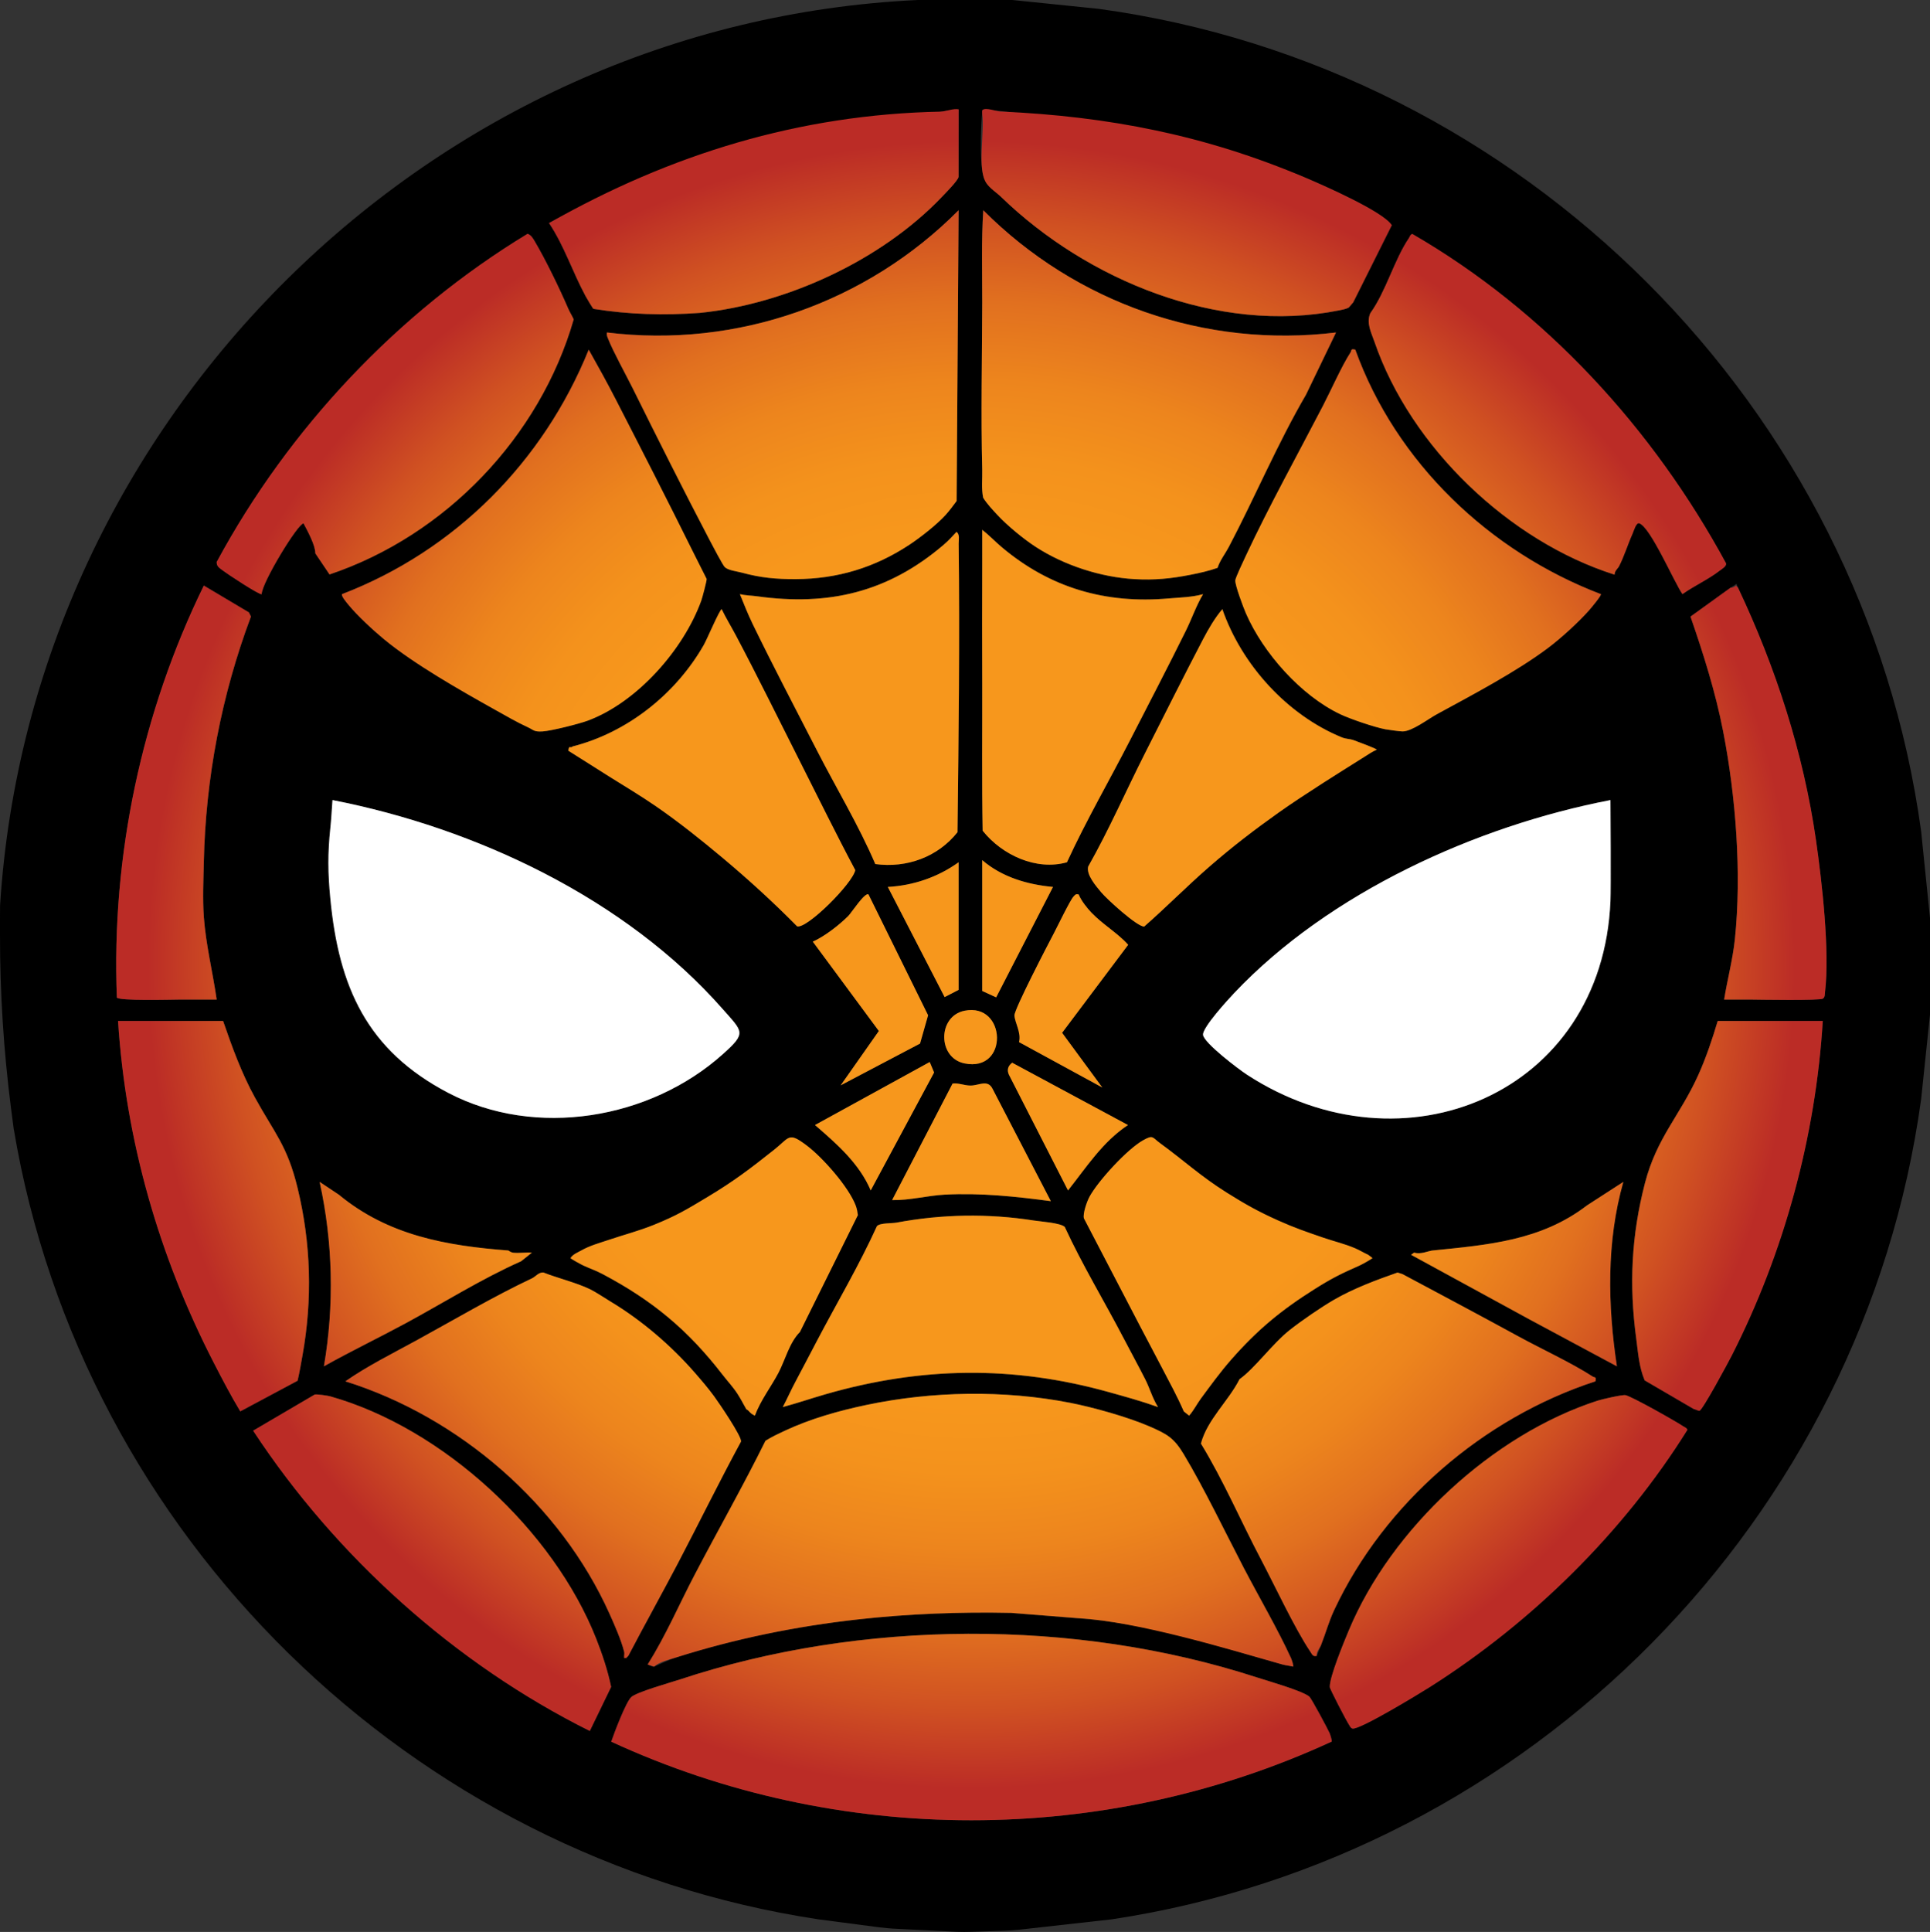<?xml version="1.0" encoding="UTF-8"?><svg id="Layer_2" xmlns="http://www.w3.org/2000/svg" width="216" height="216.165" xmlns:xlink="http://www.w3.org/1999/xlink" viewBox="0 0 216 216.165"><rect x="0" y="0" width="216" height="216.165" fill="#333333" stroke="none"/><defs><style>.cls-1{fill:#fff;}.cls-2{fill:url(#radial-gradient);}</style><radialGradient id="radial-gradient" cx="108.714" cy="110.067" fx="108.714" fy="110.067" r="95.725" gradientTransform="translate(0 218) scale(1 -1)" gradientUnits="userSpaceOnUse"><stop offset=".512" stop-color="#f7971c"/><stop offset=".594" stop-color="#f4921c"/><stop offset=".683" stop-color="#ed851d"/><stop offset=".775" stop-color="#e1701f"/><stop offset=".869" stop-color="#d05122"/><stop offset=".963" stop-color="#bb2c26"/></radialGradient></defs><g id="Layer_2-2"><path d="M215.01,93.03C208.51,45.55,170.46,7.49,122.97.99l-9.68-.99h-10.56C48.17,2.53,3.46,46.85.01,101.28c-.01.17-.01,1.53-.01,3.32-.01,6.48.41,12.96,1.23,19.39l.3,2.29c7.63,45.58,44.44,81.57,90.08,88.48l6.64.87c.72.09,1.45.16,2.18.19l6.65.33c.55.02,1.11.02,1.66,0l3.71-.12c.56-.02,1.11-.06,1.66-.12l10.29-1.15c46.89-7.06,84.17-44.79,90.61-91.79l.99-9.45v-10.8l-.99-9.69ZM158.06,26.18c14.89,8.61,26.94,21.77,35.12,36.86.05.34-.47.62-.7.8-1.26.98-2.87,1.71-4.18,2.64-.92-1.3-3.55-7.44-4.82-7.92-.37-.14-.63.85-.77,1.15-.51,1.14-.94,2.54-1.51,3.65-.13.26-.5.51-.5.94-11.79-3.73-22.8-14.24-26.86-26.02-.37-1.05-.96-2.15-.48-3.24,1.76-2.44,2.68-5.99,4.32-8.4.11-.16.14-.39.38-.46ZM180.96,152.88l-9.84-5.28-13.2-7.2.35-.25c.74.24,1.55-.18,2.05-.23,6.2-.63,12.14-1.09,17.28-5.04l4.08-2.64c-1.9,6.7-1.75,13.8-.72,20.64ZM124.77,181.53c-.39-.06-.79-.12-1.17-.17-.44-.06-.88-.11-1.31-.15l-8.87-.72c-.11-.01-.22-.01-.34-.02h-.02c-.04,0-.09-.01-.13-.01-2.02-.04-4.03-.04-6.04.02-1.48.03-2.95.09-4.42.18-.92.04-1.83.11-2.75.19-.11,0-.22.01-.34.02-1.12.09-2.25.2-3.37.33-6.92.77-13.72,2.16-20.35,4.26-.8.25-1.54.63-2.45,1.02-.14.06-.43-.12-.72-.24,2.02-3.22,3.52-6.72,5.28-10.08,2.61-4.99,5.41-9.9,7.9-14.95.68-.43,1.45-.79,2.18-1.13,2.88-1.34,6.01-2.23,9.12-2.88,7.36-1.55,15.39-1.69,22.8-.24,2.57.5,6.49,1.6,8.87,2.64,1.98.86,2.74,1.28,3.84,3.12,2.29,3.81,4.63,8.7,6.72,12.72,1.65,3.16,3.86,6.96,5.28,10.08.09.18.32.88.24.96-.37-.1-.84-.14-1.2-.24-.4-.11-.81-.23-1.23-.35-.7-.2-1.42-.41-2.15-.62-4.86-1.42-10.32-2.99-15.37-3.74ZM70.21,185.39c0,.01-.01.01-.02.02-.06.11-.1.19-.12.21-.01-.03-.01-.07-.02-.11-.06-.22-.16-.54-.2-.71-.34-1.32-1.07-2.98-1.64-4.24-5.49-12.21-16.82-22.01-29.56-26,2.46-1.71,5.26-3.11,7.92-4.56,4.19-2.29,8.67-4.94,12.96-6.96.42-.2.74-.69,1.28-.66,1.63.64,3.64,1.12,5.2,1.86.64.3,1.72,1.03,2.4,1.44,3.44,2.07,6.72,4.9,9.36,7.92.73.84,1.5,1.74,2.16,2.64.52.71,3.11,4.5,3,5.06-2.44,4.51-4.7,9.12-7.08,13.66-.25.48-.5.96-.76,1.43-.2.37-.4.76-.62,1.15-.13.25-.27.5-.4.75-.94,1.78-1.96,3.67-2.74,5.09-.11.2-.22.41-.33.61-.35.64-.63,1.13-.79,1.4h0ZM35.77,132.24l2.16,1.44c5.51,4.56,12.04,5.71,18.96,6.24.04,0,.27.22.58.25.67.06,1.38-.06,2.06-.01l-1.2.96c-4.48,1.99-8.66,4.63-12.96,6.96-3.02,1.63-6.13,3.12-9.12,4.8,1.17-6.83,1.01-13.88-.48-20.64ZM109.93,33.84c0-3.43-.11-6.89.11-10.32,10.33,10.37,24.85,15.47,39.48,13.68l-3.36,6.96c-3.2,5.5-5.68,11.42-8.64,17.04-.4.77-.98,1.48-1.26,2.34-1,.35-2.01.58-3.06.78-2.16.43-4,.61-6.24.48-3.78-.21-7.86-1.54-11.03-3.6-1.37-.88-3.22-2.41-4.32-3.6-.55-.59-1.14-1.22-1.58-1.91-.21-1.03-.08-2.09-.1-3.13-.16-6.22-.02-12.5,0-18.72ZM89.05,154.56c.81-1.52,1.6-3.04,2.4-4.56,2.24-4.26,4.7-8.42,6.69-12.81.34-.37,1.68-.29,2.19-.39,5.05-.95,10.27-1.04,15.36-.24.78.12,2.98.26,3.47.72,1.98,4.28,4.43,8.32,6.6,12.48.79,1.51,1.64,3.05,2.4,4.56.5.96.83,2.17,1.44,3.12-1.82-.66-3.65-1.16-5.52-1.68-10.7-2.99-21-2.83-31.67.24-1.61.46-3.19,1-4.8,1.44.5-.95.93-1.94,1.44-2.88ZM87.13,153.6c-.8,1.53-2.02,3.1-2.64,4.8-.64-.3-.59-.53-.96-.72-.31-.55-.62-1.15-.96-1.68-.51-.8-1.11-1.43-1.68-2.16-3.89-5.03-7.83-8.31-13.44-11.28-.8-.43-1.41-.61-2.16-.96-.23-.1-1.44-.76-1.44-.84.31-.44.76-.59,1.2-.84.98-.56,2.06-.84,3.12-1.2,1.71-.58,3.3-.98,5.04-1.68,2.54-1.03,3.71-1.75,6-3.12,2.96-1.78,4.73-3.13,7.44-5.28,1.76-1.4,1.57-2.03,3.68-.44,1.77,1.35,4.65,4.61,5.44,6.68.13.34.2.72.24,1.08l-6.48,13.08c-1.18,1.17-1.65,3.12-2.4,4.56h-0ZM127.68,148.56l-6.37-12.24c-.14-.54.33-1.88.61-2.4.97-1.78,4.25-5.36,6.02-6.34,1.14-.63.99-.32,1.9.34,2.63,1.91,4.56,3.71,7.44,5.52,2.08,1.3,3.51,2.11,5.76,3.12,1.83.82,3.17,1.28,5.04,1.92,1.22.42,2.41.69,3.6,1.2.49.21.95.5,1.44.72l.48.36c-.01.08-1.22.75-1.44.84-2.1.93-3.08,1.41-5.04,2.64-3.73,2.35-6.43,4.58-9.36,7.92-1.2,1.37-2.27,2.85-3.36,4.32-.45.62-.8,1.33-1.32,1.92l-.6-.48c-.7-1.64-1.57-3.22-2.4-4.8-.79-1.52-1.6-3.04-2.4-4.56ZM123.36,121.68l-9.32-5.08c.28-1.04-.48-2.2-.51-2.98-.03-.68,3.78-8,4.43-9.23.42-.8,1.78-3.63,2.17-4.06.2-.22.25-.33.59-.25.27.68.94,1.52,1.44,2.05,1.28,1.33,2.94,2.28,4.1,3.59l-7.39,9.84,4.49,6.12-0-0ZM121.78,96.96c2.35-4.13,4.24-8.49,6.38-12.72,2.14-4.22,4.29-8.53,6.48-12.72.58-1.1,1.34-2.42,2.16-3.36,2.15,6.21,7.26,11.85,13.38,14.35.45.18.93.17,1.26.29.42.15,2.58.95,2.64,1.08-.52.23-.96.54-1.44.84-1.52.96-3.05,1.9-4.56,2.88-1.72,1.12-3.36,2.17-5.04,3.36-2.74,1.95-5.13,3.79-7.68,6-2.51,2.18-4.84,4.56-7.31,6.72-.78.02-4.18-3.08-4.81-3.84-.6-.72-1.68-1.96-1.46-2.88ZM139.56,120.25c-.94-.61-4.83-3.56-4.92-4.46-.09-.8,2.77-3.92,3.48-4.67,10.63-11.24,27.07-18.7,42.12-21.6.01.88.06,9.99,0,11.28-.89,21.61-23.19,30.83-40.68,19.45ZM177.85,68.29c-1.18,1.33-3.15,3.13-4.57,4.19-3.57,2.68-8.51,5.28-12.48,7.44-1,.55-2.78,1.93-3.84,1.92-.29,0-1.58-.18-1.92-.24-1.21-.23-3.9-1.14-5.04-1.68-4.4-2.09-8.62-6.84-10.56-11.28-.28-.66-1.22-3.15-1.19-3.7.02-.31.97-2.29,1.19-2.78,2.56-5.48,5.83-11.37,8.64-16.8.92-1.77,2.06-4.37,3.07-5.93.15-.23-.03-.43.53-.31,4.54,12.62,15.02,22.61,27.49,27.36.1.13-1.12,1.58-1.32,1.81ZM109.93,76.56c-.02-4.48-.02-8.96,0-13.44,0-1.28-.01-2.56,0-3.84.76.59,1.42,1.3,2.16,1.92,5.44,4.6,11.68,6.38,18.71,5.76,1.3-.12,2.56-.12,3.84-.48-.77,1.29-1.26,2.74-1.92,4.08-2.01,4.08-4.16,8.19-6.24,12.24-2.34,4.56-4.92,9.01-7.07,13.68-3.43.97-7.26-.8-9.44-3.53-.1-5.46-.03-10.93-.04-16.39ZM109.93,96.24c2.2,1.9,5.05,2.73,7.92,3l-6.36,12.36-1.56-.72v-14.64ZM113.28,118.91l12.96,6.97c-2.85,1.89-4.63,4.7-6.71,7.32l-6.62-12.96c-.24-.54-.09-.99.37-1.33ZM117.61,134.4c-3.93-.52-7.92-.95-11.89-.73-1.95.11-3.93.65-5.88.61l6.77-13.04c.68-.09,1.28.22,2,.22.96.01,1.93-.73,2.48.38,0,0,6.52,12.56,6.52,12.56ZM97.45,133.2c-1.28-3.02-3.81-5.22-6.24-7.32l12.84-7.05.49,1.17-7.09,13.2ZM99.36,99.24c2.88-.16,5.59-1.09,7.93-2.76v14.28l-1.57.81s-6.36-12.33-6.36-12.33ZM103.87,113.6l-.9,3.16-8.88,4.68,4.27-6.08-7.39-10c1.35-.61,2.91-1.82,3.97-2.87.34-.34,1.86-2.7,2.26-2.41l6.67,13.52-0.0 0ZM89.22,103.65c-2.67-2.69-5.43-5.22-8.33-7.65-2.41-2.01-4.86-3.97-7.44-5.76-1.73-1.19-3.51-2.25-5.28-3.36-1.53-.96-3.03-1.93-4.56-2.88.08-.72.21-.2.48-.48,6.14-1.56,11.56-5.89,14.68-11.36.36-.64,1.73-3.87,2-4,.47.98,1.05,1.92,1.56,2.88,2.47,4.66,4.81,9.45,7.2,14.16,2.05,4.06,4.05,8.15,6.19,12.16-.31,1.51-5.39,6.58-6.5,6.29ZM81.13,63.47c-.21-.18-1.42-2.49-1.68-2.99-2.94-5.61-5.83-11.37-8.64-17.04-.81-1.63-2.12-3.96-2.75-5.53-.1-.25-.19-.43-.13-.71,14.55,1.8,29.11-3.35,39.36-13.68l-.23,32.54c-.38.52-.78,1.06-1.21,1.54-.99,1.09-2.84,2.54-4.08,3.36-3.88,2.55-8.06,3.82-12.72,3.84-2.16.01-3.91-.15-6-.72-.57-.16-1.48-.24-1.92-.61l-0-0ZM68.89,44.64c2.9,5.65,5.82,11.35,8.64,17.04.51,1.03,1.03,2.07,1.56,3.1.03.17-.49,2.11-.6,2.42-1.98,5.48-7.18,11.39-12.72,13.44-.98.36-4.07,1.14-5.04,1.2-1.01.06-.97-.15-1.68-.48-1.2-.55-2.45-1.28-3.6-1.92-3.91-2.19-9.07-5.11-12.48-7.92-1.19-.98-3-2.66-3.96-3.84-.18-.21-.86-1.01-.73-1.2,12.65-4.86,22.54-14.81,27.61-27.36,1.02,1.82,2.05,3.67,3,5.52ZM80.89,112.91c2.26,2.57,2.7,2.64,0,5.05-8.14,7.29-20.96,9.44-30.73,4.32-9.09-4.76-12.24-11.81-13.19-21.72-.28-2.86-.3-5.07,0-7.92.11-1.02.15-1.96.24-3.12,16.03,3.13,32.78,11,43.68,23.39v0ZM141.12,174.48c-2.26-4.29-4.18-8.81-6.72-12.96.71-2.68,3.08-4.75,4.32-7.2,1.75-1.25,3.67-3.96,5.64-5.52,1.31-1.03,3.49-2.53,4.92-3.36,2.22-1.28,4.72-2.21,7.13-3.06l.55.18c4.33,2.31,8.66,4.61,12.96,6.96,2.6,1.42,5.93,2.95,8.33,4.5.24.15.43-.02.31.54-12.55,4.09-23.62,13.61-29.24,25.59-.6,1.28-.96,2.63-1.48,3.93-.13.35-.29.74-.48,1.2-.45.1-.51-.17-.72-.48-1.73-2.57-3.99-7.42-5.52-10.32ZM109.92,12.61v-.02c.02-.13.03-.23.04-.27,0-.01,0-.02.01-.02.05-.04.53-.02,1.37.06h.01c.45.04,1,.1,1.63.17.02,0,.04,0,.06.01,6.74.81,22.95,3.38,32.02,6.92.34.13.69.27,1.03.42,2.07.88,8.72,3.8,9.67,5.32l-4.32,8.64-.49.57c-.35.19-.75.25-1.13.33-13.47,2.69-28.18-3.41-37.73-12.66-.07-.07-.15-.14-.23-.22-.55-.51-1.45-1.34-1.74-1.94v-.01c-.02-.05-.04-.1-.05-.14-.01-.04-.02-.08-.03-.12-.03-.12-.05-.23-.08-.36-.32-1.79-.16-5.58-.04-6.68ZM107.94,118.98c-3.03-.62-3.01-5.28,0-5.89,4.7-.95,5,6.92,0,5.89ZM107.16,93.12c-2.2,2.77-5.69,4.04-9.2,3.56-1.87-4.37-4.35-8.46-6.51-12.68-2.4-4.68-4.91-9.44-7.2-14.16-.52-1.06-1-2.26-1.44-3.36.63.15,1.29.15,1.92.24,8.02,1.12,14.67-.46,20.88-5.76.61-.52.91-.89,1.44-1.44.39.25.23.91.24,1.32.13,10.75,0,21.53-.13,32.28ZM62.09,24.61c11.95-6.45,36.35-11.05,43.31-12.13h.02c.08-.01.16-.02.24-.04.08-.01.16-.03.24-.04.74-.1,1.21-.16,1.35-.16.01-.01.03,0,.04,0l-.01,7.55c-.08.44-1.5,1.86-1.91,2.29-6.74,7.05-17.35,11.94-27.03,12.93-3.99.29-7.96.19-11.92-.45-.07-.03-.76-1.2-.89-1.44-1.44-2.66-2.39-5.63-4.08-8.16.21-.12.42-.24.64-.35h-0ZM59.05,26.16c.39.15.56.45.77.79,1.25,2.11,2.81,5.34,3.79,7.61.17.4.42.77.6,1.18-3.79,13.15-14.35,24.17-27.33,28.54l-1.59-2.36c.01-.89-.88-2.53-1.32-3.36-.64.01-4.69,6.68-4.68,7.92-.21.15-3.95-2.32-4.4-2.68-.34-.27-.65-.41-.64-.92,8.05-14.92,20.29-27.93,34.8-36.72ZM22.81,65.52l5.04,3,.24.46c-3.3,8.79-5.08,18.11-5.28,27.5-.04,2-.14,4.09,0,6.12.23,3.1,1,6.17,1.44,9.24-1.36.01-2.72-.01-4.08,0-1.01.01-6.82.17-7.09-.22-.63-15.85,2.78-31.9,9.73-46.1ZM23.89,152.41c-6.1-11.87-9.82-24.8-10.68-38.17h11.76c1.01,2.93,2.07,5.84,3.56,8.56,2.17,3.96,3.62,5.36,4.77,10.11,1.51,6.21,1.68,12.49.55,18.77-.17.94-.33,1.89-.55,2.81l-6.41,3.43c-1.04-1.73-2.08-3.71-3-5.51h-0ZM66.01,193.68c-15.09-7.51-28.44-19.52-37.68-33.6l6.89-4.04c.23-.06,1.47.12,1.75.2,12.62,3.57,24.96,14.99,29.76,27.12.68,1.74,1.29,3.55,1.67,5.39l-2.39,4.93ZM149.04,194.87c-25.42,11.73-55.21,11.74-80.63.01.34-1,1.61-4.36,2.22-4.98.57-.56,4.43-1.64,5.46-1.98,20.26-6.71,44.23-6.84,64.55-.24,1.24.4,5.08,1.49,5.89,2.15.23.19,2.04,3.57,2.27,4.09.07.15.29.87.24.95h-0ZM160.06,188.74c-1.16.73-7.92,4.86-8.7,4.67-.24-.07-.28-.29-.4-.45-.25-.37-2.12-3.95-2.13-4.19-.06-1.09,1.62-5.15,2.13-6.37,4.75-11.35,16.07-21.88,27.84-25.68.48-.16,2.78-.69,3.13-.61.72.15,5.62,2.92,6.47,3.49.17.11.38.16.45.39-7.15,11.45-17.36,21.5-28.79,28.75ZM193.81,151.69c-.4.78-3.25,6.08-3.6,6.16-.15.03-.44-.17-.61-.17l-5.53-3.23c-.64-1.5-.74-3.12-.95-4.69-.81-6-.54-11.51.98-17.38,1.32-5.09,3.91-7.55,5.95-12.05.88-1.96,1.58-4.03,2.19-6.09h11.76c-.8,12.95-4.32,25.91-10.19,37.45ZM204.25,111.01c-.03.27.01.54-.23.73-.35.23-7.1.11-8.18.1-.96-.01-1.92.01-2.88,0,.36-2.24.96-4.46,1.2-6.72.78-7.39.11-16-1.31-23.29-.85-4.37-2.2-8.64-3.65-12.84l4.48-3.23c.29-.19.48-.28.65-.43l.19.43c4.22,8.92,7.31,18.43,8.72,28.24.67,4.67,1.56,12.45,1.01,17.01Z"/><path class="cls-1" d="M180.24,100.8c-.89,21.61-23.19,30.83-40.68,19.45-.94-.61-4.83-3.56-4.92-4.46-.09-.8,2.77-3.92,3.48-4.67,10.63-11.24,27.07-18.7,42.12-21.6.01.88.06,9.99,0,11.28ZM80.89,112.91c-10.9-12.39-27.65-20.26-43.68-23.39-.09,1.16-.13,2.1-.24,3.12-.3,2.85-.28,5.06,0,7.92.95,9.91,4.1,16.96,13.19,21.72,9.77,5.12,22.59,2.97,30.73-4.32,2.7-2.41,2.26-2.48,0-5.05Z"/><path class="cls-2" d="M148.804,193.92c.069.154.291.868.235.946-25.415,11.732-55.211,11.747-80.631.014.342-1.001,1.612-4.359,2.225-4.975.565-.569,4.426-1.644,5.455-1.985,20.267-6.709,44.232-6.843,64.557-.24,1.231.4,5.077,1.489,5.888,2.151.226.184,2.042,3.573,2.271,4.089ZM153.839,38.284c4.057,11.772,15.076,22.282,26.863,26.018-.007-.436.366-.682.5-.943.571-1.109.998-2.509,1.513-3.647.136-.301.395-1.289.764-1.151,1.274.476,3.903,6.615,4.818,7.915,1.313-.93,2.927-1.655,4.185-2.638.227-.177.747-.458.698-.8-8.181-15.088-20.23-28.25-35.115-36.86-.242.068-.271.298-.381.46-1.64,2.413-2.563,5.96-4.32,8.4-.488,1.094.111,2.186.476,3.244v-0ZM24.888,63.802c.451.356,4.193,2.832,4.399,2.677-.006-1.239,4.042-7.907,4.683-7.915.439.824,1.333,2.461,1.32,3.355l1.59,2.356c12.981-4.364,23.538-15.385,27.327-28.539-.176-.404-.425-.773-.599-1.177-.978-2.269-2.541-5.501-3.793-7.608-.202-.339-.379-.638-.767-.792-14.509,8.792-26.75,21.795-34.798,36.72-.007.514.299.655.638.922ZM110.406,20.52c.413.596,1.167,1.063,1.68,1.56,9.558,9.246,24.267,15.351,37.733,12.655.383-.077.777-.138,1.128-.321l.497-.575,4.32-8.64c-.957-1.523-7.604-4.44-9.677-5.322-11.148-4.743-22.023-6.865-34.118-7.4-.509-.023-1.64-.487-1.997-.176-.107.093-.023.404-.046.419.301,2.023-.613,6.224.48,7.8ZM66.424,34.559c3.96.637,7.924.744,11.912.45,9.688-.992,20.294-5.879,27.03-12.929.415-.434,1.832-1.855,1.915-2.285l.005-7.555c-.537-.151-1.41.238-2.031.25-15.812.315-30.23,4.772-43.807,12.47,1.693,2.53,2.647,5.505,4.08,8.16.128.238.817,1.409.896,1.439v0ZM188.402,159.6c-.849-.575-5.75-3.337-6.474-3.493-.35-.075-2.645.458-3.125.613-11.768,3.8-23.09,14.326-27.838,25.68-.509,1.218-2.198,5.276-2.138,6.372.013.235,1.88,3.822,2.138,4.188.115.163.16.381.401.449.771.19,7.539-3.934,8.698-4.669,11.427-7.248,21.64-17.3,28.783-28.751-.066-.229-.277-.275-.445-.389ZM36.97,156.24c-.278-.079-1.523-.263-1.746-.205l-6.894,4.045c9.244,14.076,22.59,26.085,37.678,33.6l2.39-4.932c-.383-1.837-.984-3.65-1.67-5.388-4.796-12.13-17.14-23.554-29.758-27.12ZM33.85,151.68c1.13-6.282.959-12.558-.55-18.77-1.154-4.748-2.595-6.148-4.771-10.109-1.493-2.718-2.553-5.634-3.559-8.561h-11.759c.86,13.371,4.579,26.295,10.674,38.165.925,1.801,1.962,3.79,3.005,5.515l6.414-3.425c.219-.928.376-1.876.545-2.815ZM190.047,120.326c-2.037,4.509-4.629,6.96-5.947,12.052-1.52,5.869-1.787,11.383-.978,17.382.211,1.565.307,3.188.947,4.693l5.533,3.227c.172-.002.458.202.606.168.349-.079,3.199-5.377,3.599-6.163,5.87-11.535,9.398-24.493,10.194-37.445h-11.759c-.615,2.059-1.309,4.126-2.194,6.086v-0ZM203.241,94c-1.415-9.81-4.505-19.318-8.726-28.239l-.231-.233c-.168.15-.378.231-.603.232l-4.485,3.233c1.456,4.197,2.801,8.463,3.654,12.838,1.42,7.287,2.088,15.897,1.311,23.289-.238,2.262-.84,4.479-1.199,6.719.957.01,1.922-.009,2.879.001,1.08.012,7.832.134,8.175-.105.248-.188.205-.46.236-.724.549-4.561-.338-12.339-1.011-17.012ZM20.17,111.84c1.357-.009,2.723.008,4.08-.001-.441-3.07-1.213-6.136-1.438-9.241-.146-2.024-.045-4.117-.002-6.118.2-9.394,1.977-18.706,5.275-27.495l-.231-.464-5.044-3c-6.948,14.197-10.357,30.255-9.735,46.095.275.395,6.081.232,7.095.225ZM110.033,55.693c.435.69,1.024,1.315,1.573,1.907,1.103,1.192,2.952,2.715,4.32,3.6,3.176,2.056,7.255,3.385,11.039,3.6,2.234.127,4.071-.055,6.24-.48,1.041-.204,2.058-.43,3.059-.781.272-.855.858-1.573,1.261-2.339,2.951-5.622,5.435-11.542,8.64-17.04l3.359-6.959c-14.634,1.787-29.148-3.315-39.478-13.68-.223,3.426-.111,6.885-.119,10.319-.014,6.222-.16,12.503,0,18.72.027,1.04-.11,2.103.107,3.133l0-0ZM89.047,64.8c4.659-.017,8.848-1.286,12.719-3.84,1.245-.821,3.097-2.265,4.08-3.36.43-.479.831-1.022,1.218-1.541l.221-32.539c-10.247,10.333-24.805,15.477-39.357,13.681-.058.282.032.461.13.707.632,1.574,1.937,3.897,2.748,5.532,2.815,5.672,5.703,11.433,8.64,17.04.261.498,1.471,2.813,1.686,2.994.436.366,1.343.45,1.914.606,2.094.573,3.838.728,6.0.72ZM156.963,81.84c1.057.008,2.84-1.375,3.84-1.92,3.964-2.161,8.912-4.757,12.479-7.44,1.416-1.065,3.39-2.864,4.566-4.194.2-.226,1.42-1.675,1.318-1.808-12.462-4.746-22.945-14.741-27.486-27.358-.56-.121-.384.076-.534.309-1.009,1.561-2.146,4.165-3.062,5.931-2.816,5.427-6.081,11.321-8.64,16.8-.229.491-1.174,2.472-1.194,2.775-.035.551.907,3.047,1.194,3.705,1.937,4.44,6.159,9.195,10.559,11.28,1.135.538,3.825,1.451,5.04,1.68.341.064,1.624.238,1.92.24v-0ZM38.283,66.478c-.137.195.55.996.723,1.206.967,1.179,2.769,2.852,3.963,3.836,3.41,2.812,8.569,5.734,12.479,7.92,1.153.645,2.404,1.372,3.6,1.92.709.325.674.541,1.68.48.971-.059,4.066-.839,5.04-1.2,5.546-2.054,10.738-7.961,12.719-13.44.112-.309.628-2.251.599-2.423-.524-1.029-1.046-2.064-1.559-3.097-2.821-5.69-5.734-11.391-8.64-17.04-.951-1.848-1.977-3.701-3-5.515-5.069,12.544-14.956,22.491-27.605,27.353h0ZM147.361,185.28c-.045-.489.345-.85.483-1.2.512-1.299.873-2.645,1.474-3.926,5.625-11.986,16.692-21.505,29.244-25.597.121-.56-.076-.384-.309-.534-2.404-1.556-5.734-3.083-8.33-4.502-4.299-2.349-8.637-4.652-12.959-6.96l-.552-.175c-2.413.846-4.91,1.771-7.128,3.055-1.433.83-3.614,2.329-4.921,3.359-1.976,1.557-3.892,4.27-5.639,5.521-1.239,2.452-3.615,4.522-4.32,7.2,2.537,4.153,4.458,8.672,6.72,12.96,1.53,2.902,3.788,7.752,5.52,10.32.208.308.268.577.717.48ZM70.328,185.28c1.783-3.464,3.712-6.871,5.52-10.32,2.38-4.54,4.638-9.153,7.085-13.661.106-.556-2.485-4.346-3.005-5.059-.66-.903-1.424-1.796-2.16-2.64-2.633-3.019-5.92-5.845-9.36-7.92-.682-.411-1.763-1.136-2.4-1.44-1.561-.745-3.571-1.219-5.202-1.862-.535-.024-.856.463-1.278.662-4.288,2.019-8.767,4.667-12.959,6.96-2.656,1.453-5.46,2.846-7.919,4.557,12.74,3.992,24.072,13.792,29.561,26.0.566,1.26,1.303,2.926,1.638,4.242.05.196-.035.493.002.719.231.09.451-.239.478-.239ZM45.369,148.08c4.303-2.326,8.485-4.969,12.959-6.96l1.199-.958c-.677-.052-1.383.067-2.058.007-.309-.027-.543-.247-.581-.25-6.916-.531-13.445-1.679-18.959-6.24l-2.159-1.439c1.491,6.763,1.653,13.812.481,20.639,2.991-1.678,6.102-3.171,9.117-4.8ZM177.602,134.88c-5.146,3.947-11.086,4.408-17.279,5.04-.5.051-1.315.468-2.056.235l-.344.245,13.199,7.2,9.838,5.279c-1.034-6.837-1.183-13.937.721-20.636l-4.08,2.638ZM75.664,185.456c6.627-2.101,13.428-3.484,20.343-4.256,5.71-.637,11.414-.853,17.171-.731l7.549.596c6.694.403,16.445,3.371,22.797,5.176.355.101.823.144,1.198.239.078-.079-.157-.78-.239-.959-1.427-3.123-3.632-6.916-5.28-10.08-2.092-4.018-4.434-8.909-6.72-12.72-1.103-1.839-1.863-2.261-3.84-3.12-2.387-1.038-6.307-2.138-8.88-2.64-7.406-1.446-15.435-1.311-22.799.24-3.107.654-6.237,1.535-9.12,2.88-.729.34-1.494.698-2.173,1.129-2.498,5.052-5.296,9.962-7.906,14.951-1.756,3.357-3.258,6.863-5.28,10.08.29.121.581.178.72.24.639-.559,1.651-.769,2.456-1.024h-0ZM119.409,96.483c2.148-4.669,4.736-9.12,7.076-13.683,2.079-4.053,4.224-8.163,6.24-12.24.66-1.335,1.15-2.79,1.92-4.078-1.284.354-2.542.362-3.84.478-7.031.624-13.276-1.156-18.719-5.76-.739-.625-1.396-1.326-2.157-1.92-.008,1.277.003,2.562-.002,3.84-.019,4.476-.011,8.964,0,13.44.013,5.46-.051,10.929.049,16.391,2.175,2.73,6.01,4.5,9.434,3.532ZM151.444,82.8c-.33-.121-.81-.108-1.263-.293-6.118-2.5-11.226-8.133-13.379-14.346-.819.941-1.58,2.257-2.157,3.359-2.192,4.191-4.342,8.501-6.48,12.72-2.142,4.227-4.039,8.59-6.38,12.721-.228.923.859,2.162,1.457,2.882.632.76,4.023,3.855,4.809,3.833,2.466-2.16,4.804-4.535,7.313-6.716,2.545-2.213,4.936-4.048,7.68-6,1.68-1.195,3.315-2.243,5.04-3.36,1.511-.978,3.041-1.916,4.56-2.88.476-.302.919-.608,1.439-.839-.06-.132-2.219-.927-2.639-1.081ZM107.046,59.52c-.525.547-.83.918-1.44,1.44-6.201,5.303-12.859,6.878-20.879,5.76-.627-.087-1.291-.089-1.919-.239.444,1.104.922,2.294,1.439,3.359,2.294,4.725,4.8,9.478,7.2,14.16,2.163,4.219,4.64,8.307,6.518,12.681,3.506.477,6.997-.787,9.197-3.565.124-10.75.261-21.526.129-32.279-.005-.406.154-1.067-.244-1.317l0-0ZM82.327,71.04c-.512-.964-1.085-1.897-1.559-2.879-.269.126-1.637,3.364-2,4-3.118,5.469-8.542,9.798-14.68,11.359-.269.28-.395-.24-.48.48,1.531.949,3.035,1.925,4.56,2.88,1.773,1.11,3.556,2.17,5.28,3.36,2.587,1.786,5.035,3.745,7.44,5.76,2.902,2.432,5.666,4.957,8.329,7.654,1.109.283,6.191-4.788,6.506-6.293-2.139-4.016-4.141-8.104-6.195-12.162-2.384-4.71-4.727-9.499-7.2-14.16ZM132.485,157.92l.597.479c.516-.586.864-1.297,1.323-1.919,1.083-1.468,2.157-2.945,3.36-4.32,2.924-3.343,5.621-5.568,9.36-7.92,1.954-1.229,2.936-1.713,5.04-2.64.215-.095,1.431-.759,1.436-.842l-.476-.358c-.489-.217-.949-.51-1.44-.72-1.189-.51-2.381-.781-3.6-1.2-1.87-.643-3.215-1.101-5.04-1.92-2.255-1.012-3.684-1.819-5.76-3.12-2.887-1.809-4.814-3.607-7.44-5.52-.912-.664-.76-.973-1.902-.34-1.777.985-5.055,4.558-6.018,6.34-.281.52-.753,1.857-.619,2.399l6.379,12.241c.793,1.521,1.609,3.036,2.4,4.56.821,1.581,1.692,3.163,2.4,4.8h-0ZM96.014,135.961c-.048-.361-.119-.742-.248-1.081-.786-2.065-3.663-5.332-5.441-6.679-2.101-1.593-1.912-.963-3.679.439-2.705,2.147-4.475,3.497-7.44,5.28-2.286,1.375-3.456,2.091-6,3.12-1.737.703-3.33,1.103-5.04,1.68-1.054.356-2.142.644-3.12,1.2-.433.246-.892.397-1.195.84.001.083,1.21.736,1.435.84.753.349,1.357.535,2.16.96,5.616,2.974,9.555,6.255,13.439,11.28.568.735,1.169,1.362,1.68,2.16.342.534.648,1.126.96,1.68.374.187.32.421.96.72.624-1.702,1.839-3.273,2.64-4.8.756-1.441,1.224-3.389,2.4-4.56l6.487-13.079h0ZM124.085,155.76c1.867.521,3.696,1.022,5.52,1.678-.611-.943-.949-2.156-1.44-3.118-.769-1.507-1.614-3.053-2.4-4.56-2.171-4.165-4.627-8.203-6.601-12.478-.489-.46-2.694-.598-3.478-.722-5.081-.8-10.308-.709-15.359.24-.507.095-1.846.018-2.181.395-1.995,4.39-4.459,8.547-6.698,12.805-.797,1.515-1.591,3.045-2.4,4.56-.503.943-.941,1.932-1.44,2.878,1.616-.434,3.189-.974,4.8-1.438,10.671-3.073,20.97-3.229,31.678-.24h0ZM108.606,121.463c-.714-.006-1.318-.312-1.997-.223l-6.765,13.038c1.95.041,3.93-.502,5.872-.608,3.979-.216,7.962.205,11.889.728l-6.517-12.559c-.55-1.112-1.522-.368-2.482-.376h0ZM122.159,102.126c-.501-.522-1.165-1.366-1.438-2.045-.344-.077-.389.033-.586.248-.394.428-1.75,3.264-2.174,4.065-.65,1.226-4.455,8.543-4.427,9.222.032.781.786,1.941.511,2.986l9.319,5.077-4.497-6.118,7.394-9.846c-1.159-1.31-2.821-2.256-4.101-3.59ZM94.936,102.49c-1.057,1.046-2.614,2.257-3.968,2.875l7.39,9.993-4.272,6.08,8.884-4.673.9-3.165-6.668-13.519c-.399-.291-1.919,2.065-2.267,2.409v0ZM119.528,133.199c2.081-2.622,3.865-5.433,6.712-7.319l-12.959-6.972c-.46.341-.613.797-.371,1.336,0,0,6.617,12.956,6.617,12.956ZM91.211,125.88c2.428,2.099,4.959,4.295,6.238,7.319l7.096-13.197-.494-1.173s-12.839,7.051-12.839,7.051ZM117.848,99.242c-2.867-.268-5.714-1.099-7.922-3.002v14.64l1.561.716s6.361-12.353,6.361-12.353ZM107.286,110.76v-14.28c-2.337,1.671-5.044,2.597-7.922,2.762l6.357,12.324s1.565-.807,1.565-.807ZM107.94,118.984c5,1.027,4.705-6.844.002-5.891-3.013.611-3.028,5.269-.002,5.891Z"/></g></svg>